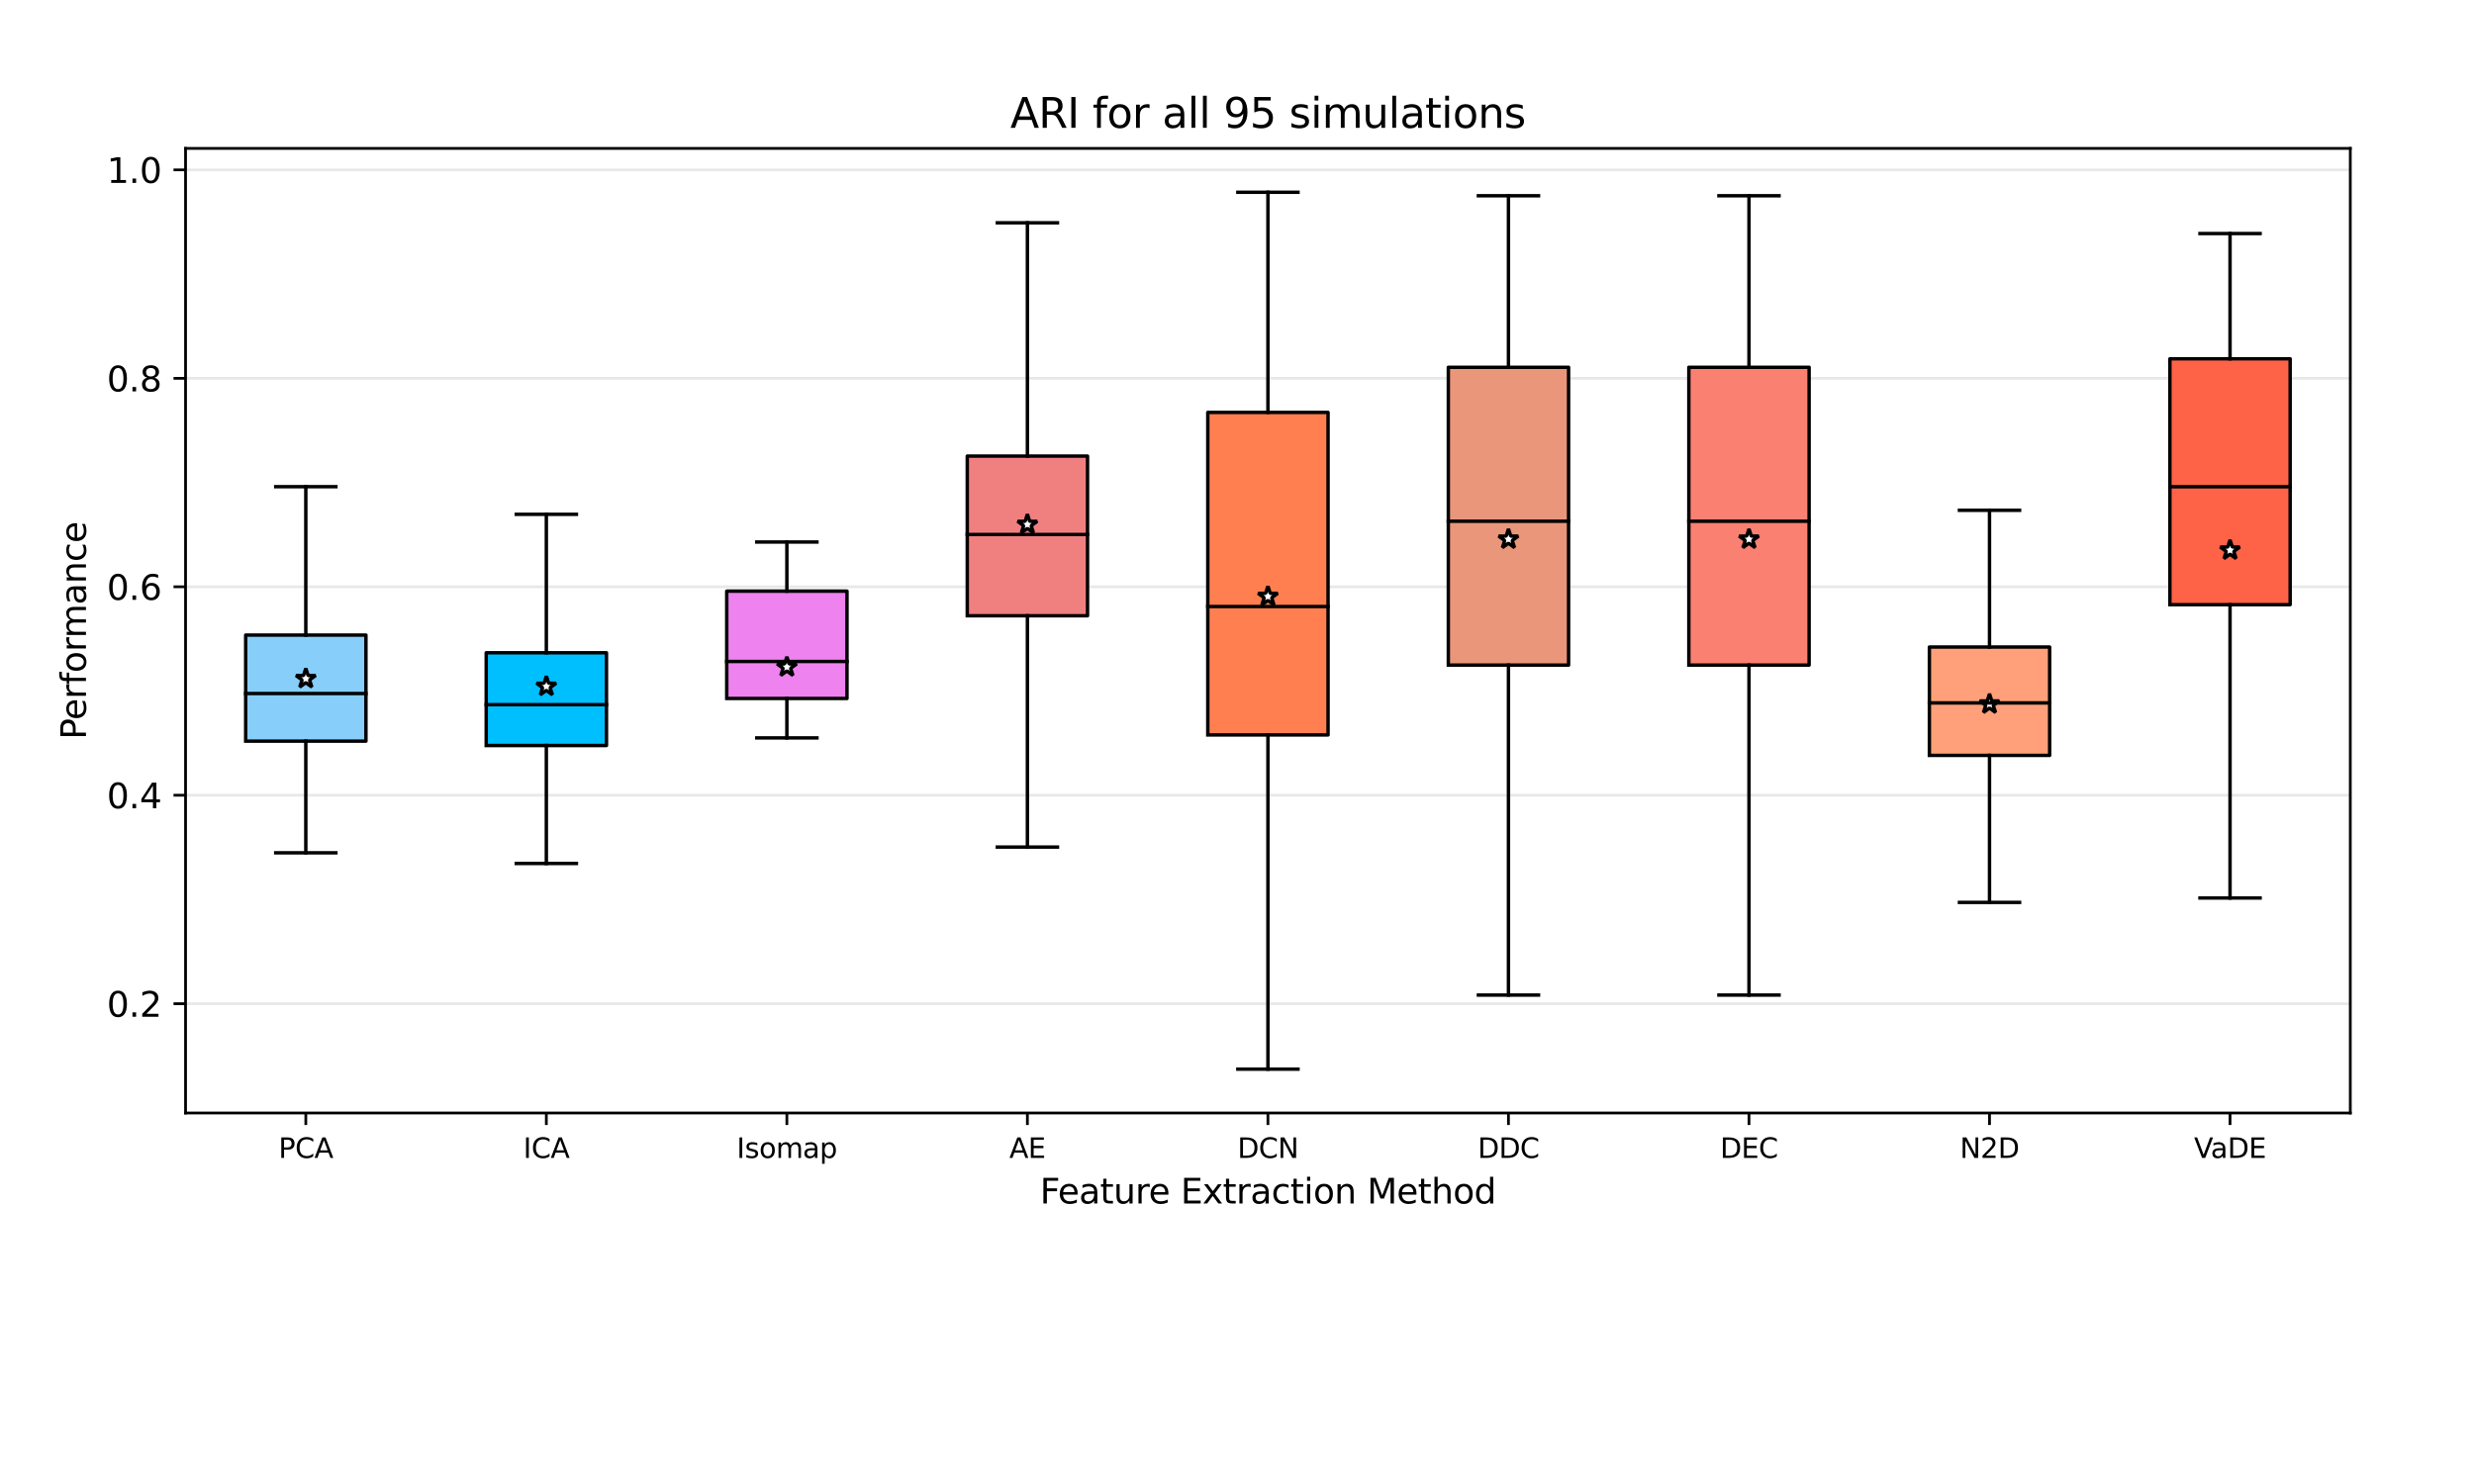 <?xml version="1.0" encoding="utf-8" standalone="no"?>
<!DOCTYPE svg PUBLIC "-//W3C//DTD SVG 1.1//EN"
  "http://www.w3.org/Graphics/SVG/1.1/DTD/svg11.dtd">
<svg xmlns:xlink="http://www.w3.org/1999/xlink" width="720pt" height="432pt" viewBox="0 0 720 432" xmlns="http://www.w3.org/2000/svg" version="1.1">
 <defs>
  <style type="text/css">*{stroke-linejoin: round; stroke-linecap: butt}</style>
 </defs>
 <g id="figure_1">
  <g id="patch_1">
   <path d="M 0 432 
L 720 432 
L 720 0 
L 0 0 
z
" style="fill: #ffffff"/>
  </g>
  <g id="axes_1">
   <g id="patch_2">
    <path d="M 54 324 
L 684 324 
L 684 43.2 
L 54 43.2 
z
" style="fill: #ffffff"/>
   </g>
   <g id="matplotlib.axis_1">
    <g id="xtick_1">
     <g id="line2d_1">
      <defs>
       <path id="m7197a61175" d="M 0 0 
L 0 3.5 
" style="stroke: #000000; stroke-width: 0.8"/>
      </defs>
      <g>
       <use xlink:href="#m7197a61175" x="89" y="324" style="stroke: #000000; stroke-width: 0.8"/>
      </g>
     </g>
     <g id="text_1">
      <!-- PCA -->
      <g transform="translate(81.059 337.079) scale(0.08 -0.08)">
       <defs>
        <path id="DejaVuSans-50" d="M 1259 4147 
L 1259 2394 
L 2053 2394 
Q 2494 2394 2734 2622 
Q 2975 2850 2975 3272 
Q 2975 3691 2734 3919 
Q 2494 4147 2053 4147 
L 1259 4147 
z
M 628 4666 
L 2053 4666 
Q 2838 4666 3239 4311 
Q 3641 3956 3641 3272 
Q 3641 2581 3239 2228 
Q 2838 1875 2053 1875 
L 1259 1875 
L 1259 0 
L 628 0 
L 628 4666 
z
" transform="scale(0.016)"/>
        <path id="DejaVuSans-43" d="M 4122 4306 
L 4122 3641 
Q 3803 3938 3442 4084 
Q 3081 4231 2675 4231 
Q 1875 4231 1450 3742 
Q 1025 3253 1025 2328 
Q 1025 1406 1450 917 
Q 1875 428 2675 428 
Q 3081 428 3442 575 
Q 3803 722 4122 1019 
L 4122 359 
Q 3791 134 3420 21 
Q 3050 -91 2638 -91 
Q 1578 -91 968 557 
Q 359 1206 359 2328 
Q 359 3453 968 4101 
Q 1578 4750 2638 4750 
Q 3056 4750 3426 4639 
Q 3797 4528 4122 4306 
z
" transform="scale(0.016)"/>
        <path id="DejaVuSans-41" d="M 2188 4044 
L 1331 1722 
L 3047 1722 
L 2188 4044 
z
M 1831 4666 
L 2547 4666 
L 4325 0 
L 3669 0 
L 3244 1197 
L 1141 1197 
L 716 0 
L 50 0 
L 1831 4666 
z
" transform="scale(0.016)"/>
       </defs>
       <use xlink:href="#DejaVuSans-50"/>
       <use xlink:href="#DejaVuSans-43" x="60.303"/>
       <use xlink:href="#DejaVuSans-41" x="130.127"/>
      </g>
     </g>
    </g>
    <g id="xtick_2">
     <g id="line2d_2">
      <g>
       <use xlink:href="#m7197a61175" x="159" y="324" style="stroke: #000000; stroke-width: 0.8"/>
      </g>
     </g>
     <g id="text_2">
      <!-- ICA -->
      <g transform="translate(152.291 337.079) scale(0.08 -0.08)">
       <defs>
        <path id="DejaVuSans-49" d="M 628 4666 
L 1259 4666 
L 1259 0 
L 628 0 
L 628 4666 
z
" transform="scale(0.016)"/>
       </defs>
       <use xlink:href="#DejaVuSans-49"/>
       <use xlink:href="#DejaVuSans-43" x="29.492"/>
       <use xlink:href="#DejaVuSans-41" x="99.316"/>
      </g>
     </g>
    </g>
    <g id="xtick_3">
     <g id="line2d_3">
      <g>
       <use xlink:href="#m7197a61175" x="229" y="324" style="stroke: #000000; stroke-width: 0.8"/>
      </g>
     </g>
     <g id="text_3">
      <!-- Isomap -->
      <g transform="translate(214.402 337.079) scale(0.08 -0.08)">
       <defs>
        <path id="DejaVuSans-73" d="M 2834 3397 
L 2834 2853 
Q 2591 2978 2328 3040 
Q 2066 3103 1784 3103 
Q 1356 3103 1142 2972 
Q 928 2841 928 2578 
Q 928 2378 1081 2264 
Q 1234 2150 1697 2047 
L 1894 2003 
Q 2506 1872 2764 1633 
Q 3022 1394 3022 966 
Q 3022 478 2636 193 
Q 2250 -91 1575 -91 
Q 1294 -91 989 -36 
Q 684 19 347 128 
L 347 722 
Q 666 556 975 473 
Q 1284 391 1588 391 
Q 1994 391 2212 530 
Q 2431 669 2431 922 
Q 2431 1156 2273 1281 
Q 2116 1406 1581 1522 
L 1381 1569 
Q 847 1681 609 1914 
Q 372 2147 372 2553 
Q 372 3047 722 3315 
Q 1072 3584 1716 3584 
Q 2034 3584 2315 3537 
Q 2597 3491 2834 3397 
z
" transform="scale(0.016)"/>
        <path id="DejaVuSans-6f" d="M 1959 3097 
Q 1497 3097 1228 2736 
Q 959 2375 959 1747 
Q 959 1119 1226 758 
Q 1494 397 1959 397 
Q 2419 397 2687 759 
Q 2956 1122 2956 1747 
Q 2956 2369 2687 2733 
Q 2419 3097 1959 3097 
z
M 1959 3584 
Q 2709 3584 3137 3096 
Q 3566 2609 3566 1747 
Q 3566 888 3137 398 
Q 2709 -91 1959 -91 
Q 1206 -91 779 398 
Q 353 888 353 1747 
Q 353 2609 779 3096 
Q 1206 3584 1959 3584 
z
" transform="scale(0.016)"/>
        <path id="DejaVuSans-6d" d="M 3328 2828 
Q 3544 3216 3844 3400 
Q 4144 3584 4550 3584 
Q 5097 3584 5394 3201 
Q 5691 2819 5691 2113 
L 5691 0 
L 5113 0 
L 5113 2094 
Q 5113 2597 4934 2840 
Q 4756 3084 4391 3084 
Q 3944 3084 3684 2787 
Q 3425 2491 3425 1978 
L 3425 0 
L 2847 0 
L 2847 2094 
Q 2847 2600 2669 2842 
Q 2491 3084 2119 3084 
Q 1678 3084 1418 2786 
Q 1159 2488 1159 1978 
L 1159 0 
L 581 0 
L 581 3500 
L 1159 3500 
L 1159 2956 
Q 1356 3278 1631 3431 
Q 1906 3584 2284 3584 
Q 2666 3584 2933 3390 
Q 3200 3197 3328 2828 
z
" transform="scale(0.016)"/>
        <path id="DejaVuSans-61" d="M 2194 1759 
Q 1497 1759 1228 1600 
Q 959 1441 959 1056 
Q 959 750 1161 570 
Q 1363 391 1709 391 
Q 2188 391 2477 730 
Q 2766 1069 2766 1631 
L 2766 1759 
L 2194 1759 
z
M 3341 1997 
L 3341 0 
L 2766 0 
L 2766 531 
Q 2569 213 2275 61 
Q 1981 -91 1556 -91 
Q 1019 -91 701 211 
Q 384 513 384 1019 
Q 384 1609 779 1909 
Q 1175 2209 1959 2209 
L 2766 2209 
L 2766 2266 
Q 2766 2663 2505 2880 
Q 2244 3097 1772 3097 
Q 1472 3097 1187 3025 
Q 903 2953 641 2809 
L 641 3341 
Q 956 3463 1253 3523 
Q 1550 3584 1831 3584 
Q 2591 3584 2966 3190 
Q 3341 2797 3341 1997 
z
" transform="scale(0.016)"/>
        <path id="DejaVuSans-70" d="M 1159 525 
L 1159 -1331 
L 581 -1331 
L 581 3500 
L 1159 3500 
L 1159 2969 
Q 1341 3281 1617 3432 
Q 1894 3584 2278 3584 
Q 2916 3584 3314 3078 
Q 3713 2572 3713 1747 
Q 3713 922 3314 415 
Q 2916 -91 2278 -91 
Q 1894 -91 1617 61 
Q 1341 213 1159 525 
z
M 3116 1747 
Q 3116 2381 2855 2742 
Q 2594 3103 2138 3103 
Q 1681 3103 1420 2742 
Q 1159 2381 1159 1747 
Q 1159 1113 1420 752 
Q 1681 391 2138 391 
Q 2594 391 2855 752 
Q 3116 1113 3116 1747 
z
" transform="scale(0.016)"/>
       </defs>
       <use xlink:href="#DejaVuSans-49"/>
       <use xlink:href="#DejaVuSans-73" x="29.492"/>
       <use xlink:href="#DejaVuSans-6f" x="81.592"/>
       <use xlink:href="#DejaVuSans-6d" x="142.773"/>
       <use xlink:href="#DejaVuSans-61" x="240.186"/>
       <use xlink:href="#DejaVuSans-70" x="301.465"/>
      </g>
     </g>
    </g>
    <g id="xtick_4">
     <g id="line2d_4">
      <g>
       <use xlink:href="#m7197a61175" x="299" y="324" style="stroke: #000000; stroke-width: 0.8"/>
      </g>
     </g>
     <g id="text_4">
      <!-- AE -->
      <g transform="translate(293.736 337.079) scale(0.08 -0.08)">
       <defs>
        <path id="DejaVuSans-45" d="M 628 4666 
L 3578 4666 
L 3578 4134 
L 1259 4134 
L 1259 2753 
L 3481 2753 
L 3481 2222 
L 1259 2222 
L 1259 531 
L 3634 531 
L 3634 0 
L 628 0 
L 628 4666 
z
" transform="scale(0.016)"/>
       </defs>
       <use xlink:href="#DejaVuSans-41"/>
       <use xlink:href="#DejaVuSans-45" x="68.408"/>
      </g>
     </g>
    </g>
    <g id="xtick_5">
     <g id="line2d_5">
      <g>
       <use xlink:href="#m7197a61175" x="369" y="324" style="stroke: #000000; stroke-width: 0.8"/>
      </g>
     </g>
     <g id="text_5">
      <!-- DCN -->
      <g transform="translate(360.134 337.079) scale(0.08 -0.08)">
       <defs>
        <path id="DejaVuSans-44" d="M 1259 4147 
L 1259 519 
L 2022 519 
Q 2988 519 3436 956 
Q 3884 1394 3884 2338 
Q 3884 3275 3436 3711 
Q 2988 4147 2022 4147 
L 1259 4147 
z
M 628 4666 
L 1925 4666 
Q 3281 4666 3915 4102 
Q 4550 3538 4550 2338 
Q 4550 1131 3912 565 
Q 3275 0 1925 0 
L 628 0 
L 628 4666 
z
" transform="scale(0.016)"/>
        <path id="DejaVuSans-4e" d="M 628 4666 
L 1478 4666 
L 3547 763 
L 3547 4666 
L 4159 4666 
L 4159 0 
L 3309 0 
L 1241 3903 
L 1241 0 
L 628 0 
L 628 4666 
z
" transform="scale(0.016)"/>
       </defs>
       <use xlink:href="#DejaVuSans-44"/>
       <use xlink:href="#DejaVuSans-43" x="77.002"/>
       <use xlink:href="#DejaVuSans-4e" x="146.826"/>
      </g>
     </g>
    </g>
    <g id="xtick_6">
     <g id="line2d_6">
      <g>
       <use xlink:href="#m7197a61175" x="439" y="324" style="stroke: #000000; stroke-width: 0.8"/>
      </g>
     </g>
     <g id="text_6">
      <!-- DDC -->
      <g transform="translate(430.047 337.079) scale(0.08 -0.08)">
       <use xlink:href="#DejaVuSans-44"/>
       <use xlink:href="#DejaVuSans-44" x="77.002"/>
       <use xlink:href="#DejaVuSans-43" x="154.004"/>
      </g>
     </g>
    </g>
    <g id="xtick_7">
     <g id="line2d_7">
      <g>
       <use xlink:href="#m7197a61175" x="509" y="324" style="stroke: #000000; stroke-width: 0.8"/>
      </g>
     </g>
     <g id="text_7">
      <!-- DEC -->
      <g transform="translate(500.599 337.079) scale(0.08 -0.08)">
       <use xlink:href="#DejaVuSans-44"/>
       <use xlink:href="#DejaVuSans-45" x="77.002"/>
       <use xlink:href="#DejaVuSans-43" x="140.186"/>
      </g>
     </g>
    </g>
    <g id="xtick_8">
     <g id="line2d_8">
      <g>
       <use xlink:href="#m7197a61175" x="579" y="324" style="stroke: #000000; stroke-width: 0.8"/>
      </g>
     </g>
     <g id="text_8">
      <!-- N2D -->
      <g transform="translate(570.383 337.079) scale(0.08 -0.08)">
       <defs>
        <path id="DejaVuSans-32" d="M 1228 531 
L 3431 531 
L 3431 0 
L 469 0 
L 469 531 
Q 828 903 1448 1529 
Q 2069 2156 2228 2338 
Q 2531 2678 2651 2914 
Q 2772 3150 2772 3378 
Q 2772 3750 2511 3984 
Q 2250 4219 1831 4219 
Q 1534 4219 1204 4116 
Q 875 4013 500 3803 
L 500 4441 
Q 881 4594 1212 4672 
Q 1544 4750 1819 4750 
Q 2544 4750 2975 4387 
Q 3406 4025 3406 3419 
Q 3406 3131 3298 2873 
Q 3191 2616 2906 2266 
Q 2828 2175 2409 1742 
Q 1991 1309 1228 531 
z
" transform="scale(0.016)"/>
       </defs>
       <use xlink:href="#DejaVuSans-4e"/>
       <use xlink:href="#DejaVuSans-32" x="74.805"/>
       <use xlink:href="#DejaVuSans-44" x="138.428"/>
      </g>
     </g>
    </g>
    <g id="xtick_9">
     <g id="line2d_9">
      <g>
       <use xlink:href="#m7197a61175" x="649" y="324" style="stroke: #000000; stroke-width: 0.8"/>
      </g>
     </g>
     <g id="text_9">
      <!-- VaDE -->
      <g transform="translate(638.515 337.079) scale(0.08 -0.08)">
       <defs>
        <path id="DejaVuSans-56" d="M 1831 0 
L 50 4666 
L 709 4666 
L 2188 738 
L 3669 4666 
L 4325 4666 
L 2547 0 
L 1831 0 
z
" transform="scale(0.016)"/>
       </defs>
       <use xlink:href="#DejaVuSans-56"/>
       <use xlink:href="#DejaVuSans-61" x="60.658"/>
       <use xlink:href="#DejaVuSans-44" x="121.938"/>
       <use xlink:href="#DejaVuSans-45" x="198.939"/>
      </g>
     </g>
    </g>
    <g id="text_10">
     <!-- Feature Extraction Method -->
     <g transform="translate(302.654 350.341) scale(0.1 -0.1)">
      <defs>
       <path id="DejaVuSans-46" d="M 628 4666 
L 3309 4666 
L 3309 4134 
L 1259 4134 
L 1259 2759 
L 3109 2759 
L 3109 2228 
L 1259 2228 
L 1259 0 
L 628 0 
L 628 4666 
z
" transform="scale(0.016)"/>
       <path id="DejaVuSans-65" d="M 3597 1894 
L 3597 1613 
L 953 1613 
Q 991 1019 1311 708 
Q 1631 397 2203 397 
Q 2534 397 2845 478 
Q 3156 559 3463 722 
L 3463 178 
Q 3153 47 2828 -22 
Q 2503 -91 2169 -91 
Q 1331 -91 842 396 
Q 353 884 353 1716 
Q 353 2575 817 3079 
Q 1281 3584 2069 3584 
Q 2775 3584 3186 3129 
Q 3597 2675 3597 1894 
z
M 3022 2063 
Q 3016 2534 2758 2815 
Q 2500 3097 2075 3097 
Q 1594 3097 1305 2825 
Q 1016 2553 972 2059 
L 3022 2063 
z
" transform="scale(0.016)"/>
       <path id="DejaVuSans-74" d="M 1172 4494 
L 1172 3500 
L 2356 3500 
L 2356 3053 
L 1172 3053 
L 1172 1153 
Q 1172 725 1289 603 
Q 1406 481 1766 481 
L 2356 481 
L 2356 0 
L 1766 0 
Q 1100 0 847 248 
Q 594 497 594 1153 
L 594 3053 
L 172 3053 
L 172 3500 
L 594 3500 
L 594 4494 
L 1172 4494 
z
" transform="scale(0.016)"/>
       <path id="DejaVuSans-75" d="M 544 1381 
L 544 3500 
L 1119 3500 
L 1119 1403 
Q 1119 906 1312 657 
Q 1506 409 1894 409 
Q 2359 409 2629 706 
Q 2900 1003 2900 1516 
L 2900 3500 
L 3475 3500 
L 3475 0 
L 2900 0 
L 2900 538 
Q 2691 219 2414 64 
Q 2138 -91 1772 -91 
Q 1169 -91 856 284 
Q 544 659 544 1381 
z
M 1991 3584 
L 1991 3584 
z
" transform="scale(0.016)"/>
       <path id="DejaVuSans-72" d="M 2631 2963 
Q 2534 3019 2420 3045 
Q 2306 3072 2169 3072 
Q 1681 3072 1420 2755 
Q 1159 2438 1159 1844 
L 1159 0 
L 581 0 
L 581 3500 
L 1159 3500 
L 1159 2956 
Q 1341 3275 1631 3429 
Q 1922 3584 2338 3584 
Q 2397 3584 2469 3576 
Q 2541 3569 2628 3553 
L 2631 2963 
z
" transform="scale(0.016)"/>
       <path id="DejaVuSans-20" transform="scale(0.016)"/>
       <path id="DejaVuSans-78" d="M 3513 3500 
L 2247 1797 
L 3578 0 
L 2900 0 
L 1881 1375 
L 863 0 
L 184 0 
L 1544 1831 
L 300 3500 
L 978 3500 
L 1906 2253 
L 2834 3500 
L 3513 3500 
z
" transform="scale(0.016)"/>
       <path id="DejaVuSans-63" d="M 3122 3366 
L 3122 2828 
Q 2878 2963 2633 3030 
Q 2388 3097 2138 3097 
Q 1578 3097 1268 2742 
Q 959 2388 959 1747 
Q 959 1106 1268 751 
Q 1578 397 2138 397 
Q 2388 397 2633 464 
Q 2878 531 3122 666 
L 3122 134 
Q 2881 22 2623 -34 
Q 2366 -91 2075 -91 
Q 1284 -91 818 406 
Q 353 903 353 1747 
Q 353 2603 823 3093 
Q 1294 3584 2113 3584 
Q 2378 3584 2631 3529 
Q 2884 3475 3122 3366 
z
" transform="scale(0.016)"/>
       <path id="DejaVuSans-69" d="M 603 3500 
L 1178 3500 
L 1178 0 
L 603 0 
L 603 3500 
z
M 603 4863 
L 1178 4863 
L 1178 4134 
L 603 4134 
L 603 4863 
z
" transform="scale(0.016)"/>
       <path id="DejaVuSans-6e" d="M 3513 2113 
L 3513 0 
L 2938 0 
L 2938 2094 
Q 2938 2591 2744 2837 
Q 2550 3084 2163 3084 
Q 1697 3084 1428 2787 
Q 1159 2491 1159 1978 
L 1159 0 
L 581 0 
L 581 3500 
L 1159 3500 
L 1159 2956 
Q 1366 3272 1645 3428 
Q 1925 3584 2291 3584 
Q 2894 3584 3203 3211 
Q 3513 2838 3513 2113 
z
" transform="scale(0.016)"/>
       <path id="DejaVuSans-4d" d="M 628 4666 
L 1569 4666 
L 2759 1491 
L 3956 4666 
L 4897 4666 
L 4897 0 
L 4281 0 
L 4281 4097 
L 3078 897 
L 2444 897 
L 1241 4097 
L 1241 0 
L 628 0 
L 628 4666 
z
" transform="scale(0.016)"/>
       <path id="DejaVuSans-68" d="M 3513 2113 
L 3513 0 
L 2938 0 
L 2938 2094 
Q 2938 2591 2744 2837 
Q 2550 3084 2163 3084 
Q 1697 3084 1428 2787 
Q 1159 2491 1159 1978 
L 1159 0 
L 581 0 
L 581 4863 
L 1159 4863 
L 1159 2956 
Q 1366 3272 1645 3428 
Q 1925 3584 2291 3584 
Q 2894 3584 3203 3211 
Q 3513 2838 3513 2113 
z
" transform="scale(0.016)"/>
       <path id="DejaVuSans-64" d="M 2906 2969 
L 2906 4863 
L 3481 4863 
L 3481 0 
L 2906 0 
L 2906 525 
Q 2725 213 2448 61 
Q 2172 -91 1784 -91 
Q 1150 -91 751 415 
Q 353 922 353 1747 
Q 353 2572 751 3078 
Q 1150 3584 1784 3584 
Q 2172 3584 2448 3432 
Q 2725 3281 2906 2969 
z
M 947 1747 
Q 947 1113 1208 752 
Q 1469 391 1925 391 
Q 2381 391 2643 752 
Q 2906 1113 2906 1747 
Q 2906 2381 2643 2742 
Q 2381 3103 1925 3103 
Q 1469 3103 1208 2742 
Q 947 2381 947 1747 
z
" transform="scale(0.016)"/>
      </defs>
      <use xlink:href="#DejaVuSans-46"/>
      <use xlink:href="#DejaVuSans-65" x="52.02"/>
      <use xlink:href="#DejaVuSans-61" x="113.543"/>
      <use xlink:href="#DejaVuSans-74" x="174.822"/>
      <use xlink:href="#DejaVuSans-75" x="214.031"/>
      <use xlink:href="#DejaVuSans-72" x="277.41"/>
      <use xlink:href="#DejaVuSans-65" x="316.273"/>
      <use xlink:href="#DejaVuSans-20" x="377.797"/>
      <use xlink:href="#DejaVuSans-45" x="409.584"/>
      <use xlink:href="#DejaVuSans-78" x="472.768"/>
      <use xlink:href="#DejaVuSans-74" x="531.947"/>
      <use xlink:href="#DejaVuSans-72" x="571.156"/>
      <use xlink:href="#DejaVuSans-61" x="612.27"/>
      <use xlink:href="#DejaVuSans-63" x="673.549"/>
      <use xlink:href="#DejaVuSans-74" x="728.529"/>
      <use xlink:href="#DejaVuSans-69" x="767.738"/>
      <use xlink:href="#DejaVuSans-6f" x="795.521"/>
      <use xlink:href="#DejaVuSans-6e" x="856.703"/>
      <use xlink:href="#DejaVuSans-20" x="920.082"/>
      <use xlink:href="#DejaVuSans-4d" x="951.869"/>
      <use xlink:href="#DejaVuSans-65" x="1038.148"/>
      <use xlink:href="#DejaVuSans-74" x="1099.672"/>
      <use xlink:href="#DejaVuSans-68" x="1138.881"/>
      <use xlink:href="#DejaVuSans-6f" x="1202.26"/>
      <use xlink:href="#DejaVuSans-64" x="1263.441"/>
     </g>
    </g>
   </g>
   <g id="matplotlib.axis_2">
    <g id="ytick_1">
     <g id="line2d_10">
      <path d="M 54 292.179 
L 684 292.179 
" clip-path="url(#p42eeaaa546)" style="fill: none; stroke: #d3d3d3; stroke-opacity: 0.5; stroke-width: 0.8; stroke-linecap: square"/>
     </g>
     <g id="line2d_11">
      <defs>
       <path id="ma05ba4129c" d="M 0 0 
L -3.5 0 
" style="stroke: #000000; stroke-width: 0.8"/>
      </defs>
      <g>
       <use xlink:href="#ma05ba4129c" x="54" y="292.179" style="stroke: #000000; stroke-width: 0.8"/>
      </g>
     </g>
     <g id="text_11">
      <!-- 0.2 -->
      <g transform="translate(31.097 295.979) scale(0.1 -0.1)">
       <defs>
        <path id="DejaVuSans-30" d="M 2034 4250 
Q 1547 4250 1301 3770 
Q 1056 3291 1056 2328 
Q 1056 1369 1301 889 
Q 1547 409 2034 409 
Q 2525 409 2770 889 
Q 3016 1369 3016 2328 
Q 3016 3291 2770 3770 
Q 2525 4250 2034 4250 
z
M 2034 4750 
Q 2819 4750 3233 4129 
Q 3647 3509 3647 2328 
Q 3647 1150 3233 529 
Q 2819 -91 2034 -91 
Q 1250 -91 836 529 
Q 422 1150 422 2328 
Q 422 3509 836 4129 
Q 1250 4750 2034 4750 
z
" transform="scale(0.016)"/>
        <path id="DejaVuSans-2e" d="M 684 794 
L 1344 794 
L 1344 0 
L 684 0 
L 684 794 
z
" transform="scale(0.016)"/>
       </defs>
       <use xlink:href="#DejaVuSans-30"/>
       <use xlink:href="#DejaVuSans-2e" x="63.623"/>
       <use xlink:href="#DejaVuSans-32" x="95.41"/>
      </g>
     </g>
    </g>
    <g id="ytick_2">
     <g id="line2d_12">
      <path d="M 54 231.496 
L 684 231.496 
" clip-path="url(#p42eeaaa546)" style="fill: none; stroke: #d3d3d3; stroke-opacity: 0.5; stroke-width: 0.8; stroke-linecap: square"/>
     </g>
     <g id="line2d_13">
      <g>
       <use xlink:href="#ma05ba4129c" x="54" y="231.496" style="stroke: #000000; stroke-width: 0.8"/>
      </g>
     </g>
     <g id="text_12">
      <!-- 0.4 -->
      <g transform="translate(31.097 235.295) scale(0.1 -0.1)">
       <defs>
        <path id="DejaVuSans-34" d="M 2419 4116 
L 825 1625 
L 2419 1625 
L 2419 4116 
z
M 2253 4666 
L 3047 4666 
L 3047 1625 
L 3713 1625 
L 3713 1100 
L 3047 1100 
L 3047 0 
L 2419 0 
L 2419 1100 
L 313 1100 
L 313 1709 
L 2253 4666 
z
" transform="scale(0.016)"/>
       </defs>
       <use xlink:href="#DejaVuSans-30"/>
       <use xlink:href="#DejaVuSans-2e" x="63.623"/>
       <use xlink:href="#DejaVuSans-34" x="95.41"/>
      </g>
     </g>
    </g>
    <g id="ytick_3">
     <g id="line2d_14">
      <path d="M 54 170.813 
L 684 170.813 
" clip-path="url(#p42eeaaa546)" style="fill: none; stroke: #d3d3d3; stroke-opacity: 0.5; stroke-width: 0.8; stroke-linecap: square"/>
     </g>
     <g id="line2d_15">
      <g>
       <use xlink:href="#ma05ba4129c" x="54" y="170.813" style="stroke: #000000; stroke-width: 0.8"/>
      </g>
     </g>
     <g id="text_13">
      <!-- 0.6 -->
      <g transform="translate(31.097 174.612) scale(0.1 -0.1)">
       <defs>
        <path id="DejaVuSans-36" d="M 2113 2584 
Q 1688 2584 1439 2293 
Q 1191 2003 1191 1497 
Q 1191 994 1439 701 
Q 1688 409 2113 409 
Q 2538 409 2786 701 
Q 3034 994 3034 1497 
Q 3034 2003 2786 2293 
Q 2538 2584 2113 2584 
z
M 3366 4563 
L 3366 3988 
Q 3128 4100 2886 4159 
Q 2644 4219 2406 4219 
Q 1781 4219 1451 3797 
Q 1122 3375 1075 2522 
Q 1259 2794 1537 2939 
Q 1816 3084 2150 3084 
Q 2853 3084 3261 2657 
Q 3669 2231 3669 1497 
Q 3669 778 3244 343 
Q 2819 -91 2113 -91 
Q 1303 -91 875 529 
Q 447 1150 447 2328 
Q 447 3434 972 4092 
Q 1497 4750 2381 4750 
Q 2619 4750 2861 4703 
Q 3103 4656 3366 4563 
z
" transform="scale(0.016)"/>
       </defs>
       <use xlink:href="#DejaVuSans-30"/>
       <use xlink:href="#DejaVuSans-2e" x="63.623"/>
       <use xlink:href="#DejaVuSans-36" x="95.41"/>
      </g>
     </g>
    </g>
    <g id="ytick_4">
     <g id="line2d_16">
      <path d="M 54 110.13 
L 684 110.13 
" clip-path="url(#p42eeaaa546)" style="fill: none; stroke: #d3d3d3; stroke-opacity: 0.5; stroke-width: 0.8; stroke-linecap: square"/>
     </g>
     <g id="line2d_17">
      <g>
       <use xlink:href="#ma05ba4129c" x="54" y="110.13" style="stroke: #000000; stroke-width: 0.8"/>
      </g>
     </g>
     <g id="text_14">
      <!-- 0.8 -->
      <g transform="translate(31.097 113.929) scale(0.1 -0.1)">
       <defs>
        <path id="DejaVuSans-38" d="M 2034 2216 
Q 1584 2216 1326 1975 
Q 1069 1734 1069 1313 
Q 1069 891 1326 650 
Q 1584 409 2034 409 
Q 2484 409 2743 651 
Q 3003 894 3003 1313 
Q 3003 1734 2745 1975 
Q 2488 2216 2034 2216 
z
M 1403 2484 
Q 997 2584 770 2862 
Q 544 3141 544 3541 
Q 544 4100 942 4425 
Q 1341 4750 2034 4750 
Q 2731 4750 3128 4425 
Q 3525 4100 3525 3541 
Q 3525 3141 3298 2862 
Q 3072 2584 2669 2484 
Q 3125 2378 3379 2068 
Q 3634 1759 3634 1313 
Q 3634 634 3220 271 
Q 2806 -91 2034 -91 
Q 1263 -91 848 271 
Q 434 634 434 1313 
Q 434 1759 690 2068 
Q 947 2378 1403 2484 
z
M 1172 3481 
Q 1172 3119 1398 2916 
Q 1625 2713 2034 2713 
Q 2441 2713 2670 2916 
Q 2900 3119 2900 3481 
Q 2900 3844 2670 4047 
Q 2441 4250 2034 4250 
Q 1625 4250 1398 4047 
Q 1172 3844 1172 3481 
z
" transform="scale(0.016)"/>
       </defs>
       <use xlink:href="#DejaVuSans-30"/>
       <use xlink:href="#DejaVuSans-2e" x="63.623"/>
       <use xlink:href="#DejaVuSans-38" x="95.41"/>
      </g>
     </g>
    </g>
    <g id="ytick_5">
     <g id="line2d_18">
      <path d="M 54 49.447 
L 684 49.447 
" clip-path="url(#p42eeaaa546)" style="fill: none; stroke: #d3d3d3; stroke-opacity: 0.5; stroke-width: 0.8; stroke-linecap: square"/>
     </g>
     <g id="line2d_19">
      <g>
       <use xlink:href="#ma05ba4129c" x="54" y="49.447" style="stroke: #000000; stroke-width: 0.8"/>
      </g>
     </g>
     <g id="text_15">
      <!-- 1.0 -->
      <g transform="translate(31.097 53.246) scale(0.1 -0.1)">
       <defs>
        <path id="DejaVuSans-31" d="M 794 531 
L 1825 531 
L 1825 4091 
L 703 3866 
L 703 4441 
L 1819 4666 
L 2450 4666 
L 2450 531 
L 3481 531 
L 3481 0 
L 794 0 
L 794 531 
z
" transform="scale(0.016)"/>
       </defs>
       <use xlink:href="#DejaVuSans-31"/>
       <use xlink:href="#DejaVuSans-2e" x="63.623"/>
       <use xlink:href="#DejaVuSans-30" x="95.41"/>
      </g>
     </g>
    </g>
    <g id="text_16">
     <!-- Performance -->
     <g transform="translate(25.017 215.282) rotate(-90) scale(0.1 -0.1)">
      <defs>
       <path id="DejaVuSans-66" d="M 2375 4863 
L 2375 4384 
L 1825 4384 
Q 1516 4384 1395 4259 
Q 1275 4134 1275 3809 
L 1275 3500 
L 2222 3500 
L 2222 3053 
L 1275 3053 
L 1275 0 
L 697 0 
L 697 3053 
L 147 3053 
L 147 3500 
L 697 3500 
L 697 3744 
Q 697 4328 969 4595 
Q 1241 4863 1831 4863 
L 2375 4863 
z
" transform="scale(0.016)"/>
      </defs>
      <use xlink:href="#DejaVuSans-50"/>
      <use xlink:href="#DejaVuSans-65" x="56.678"/>
      <use xlink:href="#DejaVuSans-72" x="118.201"/>
      <use xlink:href="#DejaVuSans-66" x="159.314"/>
      <use xlink:href="#DejaVuSans-6f" x="194.52"/>
      <use xlink:href="#DejaVuSans-72" x="255.701"/>
      <use xlink:href="#DejaVuSans-6d" x="295.064"/>
      <use xlink:href="#DejaVuSans-61" x="392.477"/>
      <use xlink:href="#DejaVuSans-6e" x="453.756"/>
      <use xlink:href="#DejaVuSans-63" x="517.135"/>
      <use xlink:href="#DejaVuSans-65" x="572.115"/>
     </g>
    </g>
   </g>
   <g id="patch_3">
    <path d="M 71.5 215.753 
L 106.5 215.753 
L 106.5 184.869 
L 71.5 184.869 
z
" clip-path="url(#p42eeaaa546)" style="fill: #87cefa"/>
   </g>
   <g id="patch_4">
    <path d="M 141.5 217.027 
L 176.5 217.027 
L 176.5 190.023 
L 141.5 190.023 
z
" clip-path="url(#p42eeaaa546)" style="fill: #00bfff"/>
   </g>
   <g id="patch_5">
    <path d="M 211.5 203.331 
L 246.5 203.331 
L 246.5 172.08 
L 211.5 172.08 
z
" clip-path="url(#p42eeaaa546)" style="fill: #ee82ee"/>
   </g>
   <g id="patch_6">
    <path d="M 281.5 179.245 
L 316.5 179.245 
L 316.5 132.768 
L 281.5 132.768 
z
" clip-path="url(#p42eeaaa546)" style="fill: #f08080"/>
   </g>
   <g id="patch_7">
    <path d="M 351.5 213.937 
L 386.5 213.937 
L 386.5 120.056 
L 351.5 120.056 
z
" clip-path="url(#p42eeaaa546)" style="fill: #ff7f50"/>
   </g>
   <g id="patch_8">
    <path d="M 421.5 193.606 
L 456.5 193.606 
L 456.5 106.917 
L 421.5 106.917 
z
" clip-path="url(#p42eeaaa546)" style="fill: #e9967a"/>
   </g>
   <g id="patch_9">
    <path d="M 491.5 193.606 
L 526.5 193.606 
L 526.5 106.917 
L 491.5 106.917 
z
" clip-path="url(#p42eeaaa546)" style="fill: #fa8072"/>
   </g>
   <g id="patch_10">
    <path d="M 561.5 219.899 
L 596.5 219.899 
L 596.5 188.353 
L 561.5 188.353 
z
" clip-path="url(#p42eeaaa546)" style="fill: #ffa07a"/>
   </g>
   <g id="patch_11">
    <path d="M 631.5 176.019 
L 666.5 176.019 
L 666.5 104.448 
L 631.5 104.448 
z
" clip-path="url(#p42eeaaa546)" style="fill: #ff6347"/>
   </g>
   <g id="line2d_20">
    <path d="M 71.5 215.753 
L 106.5 215.753 
L 106.5 184.869 
L 71.5 184.869 
L 71.5 215.753 
" clip-path="url(#p42eeaaa546)" style="fill: none; stroke: #000000; stroke-linecap: square"/>
   </g>
   <g id="line2d_21">
    <path d="M 89 215.753 
L 89 248.251 
" clip-path="url(#p42eeaaa546)" style="fill: none; stroke: #000000; stroke-linecap: square"/>
   </g>
   <g id="line2d_22">
    <path d="M 89 184.869 
L 89 141.681 
" clip-path="url(#p42eeaaa546)" style="fill: none; stroke: #000000; stroke-linecap: square"/>
   </g>
   <g id="line2d_23">
    <path d="M 80.25 248.251 
L 97.75 248.251 
" clip-path="url(#p42eeaaa546)" style="fill: none; stroke: #000000; stroke-linecap: square"/>
   </g>
   <g id="line2d_24">
    <path d="M 80.25 141.681 
L 97.75 141.681 
" clip-path="url(#p42eeaaa546)" style="fill: none; stroke: #000000; stroke-linecap: square"/>
   </g>
   <g id="line2d_25">
    <path d="M 141.5 217.027 
L 176.5 217.027 
L 176.5 190.023 
L 141.5 190.023 
L 141.5 217.027 
" clip-path="url(#p42eeaaa546)" style="fill: none; stroke: #000000; stroke-linecap: square"/>
   </g>
   <g id="line2d_26">
    <path d="M 159 217.027 
L 159 251.356 
" clip-path="url(#p42eeaaa546)" style="fill: none; stroke: #000000; stroke-linecap: square"/>
   </g>
   <g id="line2d_27">
    <path d="M 159 190.023 
L 159 149.721 
" clip-path="url(#p42eeaaa546)" style="fill: none; stroke: #000000; stroke-linecap: square"/>
   </g>
   <g id="line2d_28">
    <path d="M 150.25 251.356 
L 167.75 251.356 
" clip-path="url(#p42eeaaa546)" style="fill: none; stroke: #000000; stroke-linecap: square"/>
   </g>
   <g id="line2d_29">
    <path d="M 150.25 149.721 
L 167.75 149.721 
" clip-path="url(#p42eeaaa546)" style="fill: none; stroke: #000000; stroke-linecap: square"/>
   </g>
   <g id="line2d_30">
    <path d="M 211.5 203.331 
L 246.5 203.331 
L 246.5 172.08 
L 211.5 172.08 
L 211.5 203.331 
" clip-path="url(#p42eeaaa546)" style="fill: none; stroke: #000000; stroke-linecap: square"/>
   </g>
   <g id="line2d_31">
    <path d="M 229 203.331 
L 229 214.806 
" clip-path="url(#p42eeaaa546)" style="fill: none; stroke: #000000; stroke-linecap: square"/>
   </g>
   <g id="line2d_32">
    <path d="M 229 172.08 
L 229 157.785 
" clip-path="url(#p42eeaaa546)" style="fill: none; stroke: #000000; stroke-linecap: square"/>
   </g>
   <g id="line2d_33">
    <path d="M 220.25 214.806 
L 237.75 214.806 
" clip-path="url(#p42eeaaa546)" style="fill: none; stroke: #000000; stroke-linecap: square"/>
   </g>
   <g id="line2d_34">
    <path d="M 220.25 157.785 
L 237.75 157.785 
" clip-path="url(#p42eeaaa546)" style="fill: none; stroke: #000000; stroke-linecap: square"/>
   </g>
   <g id="line2d_35">
    <path d="M 281.5 179.245 
L 316.5 179.245 
L 316.5 132.768 
L 281.5 132.768 
L 281.5 179.245 
" clip-path="url(#p42eeaaa546)" style="fill: none; stroke: #000000; stroke-linecap: square"/>
   </g>
   <g id="line2d_36">
    <path d="M 299 179.245 
L 299 246.579 
" clip-path="url(#p42eeaaa546)" style="fill: none; stroke: #000000; stroke-linecap: square"/>
   </g>
   <g id="line2d_37">
    <path d="M 299 132.768 
L 299 64.848 
" clip-path="url(#p42eeaaa546)" style="fill: none; stroke: #000000; stroke-linecap: square"/>
   </g>
   <g id="line2d_38">
    <path d="M 290.25 246.579 
L 307.75 246.579 
" clip-path="url(#p42eeaaa546)" style="fill: none; stroke: #000000; stroke-linecap: square"/>
   </g>
   <g id="line2d_39">
    <path d="M 290.25 64.848 
L 307.75 64.848 
" clip-path="url(#p42eeaaa546)" style="fill: none; stroke: #000000; stroke-linecap: square"/>
   </g>
   <g id="line2d_40">
    <path d="M 351.5 213.937 
L 386.5 213.937 
L 386.5 120.056 
L 351.5 120.056 
L 351.5 213.937 
" clip-path="url(#p42eeaaa546)" style="fill: none; stroke: #000000; stroke-linecap: square"/>
   </g>
   <g id="line2d_41">
    <path d="M 369 213.937 
L 369 311.236 
" clip-path="url(#p42eeaaa546)" style="fill: none; stroke: #000000; stroke-linecap: square"/>
   </g>
   <g id="line2d_42">
    <path d="M 369 120.056 
L 369 55.964 
" clip-path="url(#p42eeaaa546)" style="fill: none; stroke: #000000; stroke-linecap: square"/>
   </g>
   <g id="line2d_43">
    <path d="M 360.25 311.236 
L 377.75 311.236 
" clip-path="url(#p42eeaaa546)" style="fill: none; stroke: #000000; stroke-linecap: square"/>
   </g>
   <g id="line2d_44">
    <path d="M 360.25 55.964 
L 377.75 55.964 
" clip-path="url(#p42eeaaa546)" style="fill: none; stroke: #000000; stroke-linecap: square"/>
   </g>
   <g id="line2d_45">
    <path d="M 421.5 193.606 
L 456.5 193.606 
L 456.5 106.917 
L 421.5 106.917 
L 421.5 193.606 
" clip-path="url(#p42eeaaa546)" style="fill: none; stroke: #000000; stroke-linecap: square"/>
   </g>
   <g id="line2d_46">
    <path d="M 439 193.606 
L 439 289.68 
" clip-path="url(#p42eeaaa546)" style="fill: none; stroke: #000000; stroke-linecap: square"/>
   </g>
   <g id="line2d_47">
    <path d="M 439 106.917 
L 439 56.99 
" clip-path="url(#p42eeaaa546)" style="fill: none; stroke: #000000; stroke-linecap: square"/>
   </g>
   <g id="line2d_48">
    <path d="M 430.25 289.68 
L 447.75 289.68 
" clip-path="url(#p42eeaaa546)" style="fill: none; stroke: #000000; stroke-linecap: square"/>
   </g>
   <g id="line2d_49">
    <path d="M 430.25 56.99 
L 447.75 56.99 
" clip-path="url(#p42eeaaa546)" style="fill: none; stroke: #000000; stroke-linecap: square"/>
   </g>
   <g id="line2d_50">
    <path d="M 491.5 193.606 
L 526.5 193.606 
L 526.5 106.917 
L 491.5 106.917 
L 491.5 193.606 
" clip-path="url(#p42eeaaa546)" style="fill: none; stroke: #000000; stroke-linecap: square"/>
   </g>
   <g id="line2d_51">
    <path d="M 509 193.606 
L 509 289.68 
" clip-path="url(#p42eeaaa546)" style="fill: none; stroke: #000000; stroke-linecap: square"/>
   </g>
   <g id="line2d_52">
    <path d="M 509 106.917 
L 509 56.99 
" clip-path="url(#p42eeaaa546)" style="fill: none; stroke: #000000; stroke-linecap: square"/>
   </g>
   <g id="line2d_53">
    <path d="M 500.25 289.68 
L 517.75 289.68 
" clip-path="url(#p42eeaaa546)" style="fill: none; stroke: #000000; stroke-linecap: square"/>
   </g>
   <g id="line2d_54">
    <path d="M 500.25 56.99 
L 517.75 56.99 
" clip-path="url(#p42eeaaa546)" style="fill: none; stroke: #000000; stroke-linecap: square"/>
   </g>
   <g id="line2d_55">
    <path d="M 561.5 219.899 
L 596.5 219.899 
L 596.5 188.353 
L 561.5 188.353 
L 561.5 219.899 
" clip-path="url(#p42eeaaa546)" style="fill: none; stroke: #000000; stroke-linecap: square"/>
   </g>
   <g id="line2d_56">
    <path d="M 579 219.899 
L 579 262.697 
" clip-path="url(#p42eeaaa546)" style="fill: none; stroke: #000000; stroke-linecap: square"/>
   </g>
   <g id="line2d_57">
    <path d="M 579 188.353 
L 579 148.547 
" clip-path="url(#p42eeaaa546)" style="fill: none; stroke: #000000; stroke-linecap: square"/>
   </g>
   <g id="line2d_58">
    <path d="M 570.25 262.697 
L 587.75 262.697 
" clip-path="url(#p42eeaaa546)" style="fill: none; stroke: #000000; stroke-linecap: square"/>
   </g>
   <g id="line2d_59">
    <path d="M 570.25 148.547 
L 587.75 148.547 
" clip-path="url(#p42eeaaa546)" style="fill: none; stroke: #000000; stroke-linecap: square"/>
   </g>
   <g id="line2d_60">
    <path d="M 631.5 176.019 
L 666.5 176.019 
L 666.5 104.448 
L 631.5 104.448 
L 631.5 176.019 
" clip-path="url(#p42eeaaa546)" style="fill: none; stroke: #000000; stroke-linecap: square"/>
   </g>
   <g id="line2d_61">
    <path d="M 649 176.019 
L 649 261.403 
" clip-path="url(#p42eeaaa546)" style="fill: none; stroke: #000000; stroke-linecap: square"/>
   </g>
   <g id="line2d_62">
    <path d="M 649 104.448 
L 649 67.991 
" clip-path="url(#p42eeaaa546)" style="fill: none; stroke: #000000; stroke-linecap: square"/>
   </g>
   <g id="line2d_63">
    <path d="M 640.25 261.403 
L 657.75 261.403 
" clip-path="url(#p42eeaaa546)" style="fill: none; stroke: #000000; stroke-linecap: square"/>
   </g>
   <g id="line2d_64">
    <path d="M 640.25 67.991 
L 657.75 67.991 
" clip-path="url(#p42eeaaa546)" style="fill: none; stroke: #000000; stroke-linecap: square"/>
   </g>
   <g id="line2d_65">
    <path d="M 89 197.575 
" clip-path="url(#p42eeaaa546)" style="fill: none; stroke: #ffffff; stroke-width: 1.5; stroke-linecap: square"/>
    <defs>
     <path id="md0b09bd004" d="M 0 -3 
L -0.674 -0.927 
L -2.853 -0.927 
L -1.09 0.354 
L -1.763 2.427 
L -0 1.146 
L 1.763 2.427 
L 1.09 0.354 
L 2.853 -0.927 
L 0.674 -0.927 
z
" style="stroke: #000000; stroke-linejoin: bevel"/>
    </defs>
    <g clip-path="url(#p42eeaaa546)">
     <use xlink:href="#md0b09bd004" x="89" y="197.575" style="fill: #ffffff; stroke: #000000; stroke-linejoin: bevel"/>
    </g>
   </g>
   <g id="line2d_66">
    <path d="M 159 199.819 
" clip-path="url(#p42eeaaa546)" style="fill: none; stroke: #ffffff; stroke-width: 1.5; stroke-linecap: square"/>
    <g clip-path="url(#p42eeaaa546)">
     <use xlink:href="#md0b09bd004" x="159" y="199.819" style="fill: #ffffff; stroke: #000000; stroke-linejoin: bevel"/>
    </g>
   </g>
   <g id="line2d_67">
    <path d="M 229 194.187 
" clip-path="url(#p42eeaaa546)" style="fill: none; stroke: #ffffff; stroke-width: 1.5; stroke-linecap: square"/>
    <g clip-path="url(#p42eeaaa546)">
     <use xlink:href="#md0b09bd004" x="229" y="194.187" style="fill: #ffffff; stroke: #000000; stroke-linejoin: bevel"/>
    </g>
   </g>
   <g id="line2d_68">
    <path d="M 299 152.683 
" clip-path="url(#p42eeaaa546)" style="fill: none; stroke: #ffffff; stroke-width: 1.5; stroke-linecap: square"/>
    <g clip-path="url(#p42eeaaa546)">
     <use xlink:href="#md0b09bd004" x="299" y="152.683" style="fill: #ffffff; stroke: #000000; stroke-linejoin: bevel"/>
    </g>
   </g>
   <g id="line2d_69">
    <path d="M 369 173.643 
" clip-path="url(#p42eeaaa546)" style="fill: none; stroke: #ffffff; stroke-width: 1.5; stroke-linecap: square"/>
    <g clip-path="url(#p42eeaaa546)">
     <use xlink:href="#md0b09bd004" x="369" y="173.643" style="fill: #ffffff; stroke: #000000; stroke-linejoin: bevel"/>
    </g>
   </g>
   <g id="line2d_70">
    <path d="M 439 156.987 
" clip-path="url(#p42eeaaa546)" style="fill: none; stroke: #ffffff; stroke-width: 1.5; stroke-linecap: square"/>
    <g clip-path="url(#p42eeaaa546)">
     <use xlink:href="#md0b09bd004" x="439" y="156.987" style="fill: #ffffff; stroke: #000000; stroke-linejoin: bevel"/>
    </g>
   </g>
   <g id="line2d_71">
    <path d="M 509 156.987 
" clip-path="url(#p42eeaaa546)" style="fill: none; stroke: #ffffff; stroke-width: 1.5; stroke-linecap: square"/>
    <g clip-path="url(#p42eeaaa546)">
     <use xlink:href="#md0b09bd004" x="509" y="156.987" style="fill: #ffffff; stroke: #000000; stroke-linejoin: bevel"/>
    </g>
   </g>
   <g id="line2d_72">
    <path d="M 579 204.973 
" clip-path="url(#p42eeaaa546)" style="fill: none; stroke: #ffffff; stroke-width: 1.5; stroke-linecap: square"/>
    <g clip-path="url(#p42eeaaa546)">
     <use xlink:href="#md0b09bd004" x="579" y="204.973" style="fill: #ffffff; stroke: #000000; stroke-linejoin: bevel"/>
    </g>
   </g>
   <g id="line2d_73">
    <path d="M 649 160.176 
" clip-path="url(#p42eeaaa546)" style="fill: none; stroke: #ffffff; stroke-width: 1.5; stroke-linecap: square"/>
    <g clip-path="url(#p42eeaaa546)">
     <use xlink:href="#md0b09bd004" x="649" y="160.176" style="fill: #ffffff; stroke: #000000; stroke-linejoin: bevel"/>
    </g>
   </g>
   <g id="line2d_74">
    <path d="M 71.5 201.89 
L 106.5 201.89 
" clip-path="url(#p42eeaaa546)" style="fill: none; stroke: #000000; stroke-linecap: square"/>
   </g>
   <g id="line2d_75">
    <path d="M 141.5 205.129 
L 176.5 205.129 
" clip-path="url(#p42eeaaa546)" style="fill: none; stroke: #000000; stroke-linecap: square"/>
   </g>
   <g id="line2d_76">
    <path d="M 211.5 192.549 
L 246.5 192.549 
" clip-path="url(#p42eeaaa546)" style="fill: none; stroke: #000000; stroke-linecap: square"/>
   </g>
   <g id="line2d_77">
    <path d="M 281.5 155.596 
L 316.5 155.596 
" clip-path="url(#p42eeaaa546)" style="fill: none; stroke: #000000; stroke-linecap: square"/>
   </g>
   <g id="line2d_78">
    <path d="M 351.5 176.569 
L 386.5 176.569 
" clip-path="url(#p42eeaaa546)" style="fill: none; stroke: #000000; stroke-linecap: square"/>
   </g>
   <g id="line2d_79">
    <path d="M 421.5 151.739 
L 456.5 151.739 
" clip-path="url(#p42eeaaa546)" style="fill: none; stroke: #000000; stroke-linecap: square"/>
   </g>
   <g id="line2d_80">
    <path d="M 491.5 151.739 
L 526.5 151.739 
" clip-path="url(#p42eeaaa546)" style="fill: none; stroke: #000000; stroke-linecap: square"/>
   </g>
   <g id="line2d_81">
    <path d="M 561.5 204.624 
L 596.5 204.624 
" clip-path="url(#p42eeaaa546)" style="fill: none; stroke: #000000; stroke-linecap: square"/>
   </g>
   <g id="line2d_82">
    <path d="M 631.5 141.704 
L 666.5 141.704 
" clip-path="url(#p42eeaaa546)" style="fill: none; stroke: #000000; stroke-linecap: square"/>
   </g>
   <g id="patch_12">
    <path d="M 54 324 
L 54 43.2 
" style="fill: none; stroke: #000000; stroke-width: 0.8; stroke-linejoin: miter; stroke-linecap: square"/>
   </g>
   <g id="patch_13">
    <path d="M 684 324 
L 684 43.2 
" style="fill: none; stroke: #000000; stroke-width: 0.8; stroke-linejoin: miter; stroke-linecap: square"/>
   </g>
   <g id="patch_14">
    <path d="M 54 324 
L 684 324 
" style="fill: none; stroke: #000000; stroke-width: 0.8; stroke-linejoin: miter; stroke-linecap: square"/>
   </g>
   <g id="patch_15">
    <path d="M 54 43.2 
L 684 43.2 
" style="fill: none; stroke: #000000; stroke-width: 0.8; stroke-linejoin: miter; stroke-linecap: square"/>
   </g>
   <g id="text_17">
    <!-- ARI for all 95 simulations -->
    <g transform="translate(294.032 37.2) scale(0.12 -0.12)">
     <defs>
      <path id="DejaVuSans-52" d="M 2841 2188 
Q 3044 2119 3236 1894 
Q 3428 1669 3622 1275 
L 4263 0 
L 3584 0 
L 2988 1197 
Q 2756 1666 2539 1819 
Q 2322 1972 1947 1972 
L 1259 1972 
L 1259 0 
L 628 0 
L 628 4666 
L 2053 4666 
Q 2853 4666 3247 4331 
Q 3641 3997 3641 3322 
Q 3641 2881 3436 2590 
Q 3231 2300 2841 2188 
z
M 1259 4147 
L 1259 2491 
L 2053 2491 
Q 2509 2491 2742 2702 
Q 2975 2913 2975 3322 
Q 2975 3731 2742 3939 
Q 2509 4147 2053 4147 
L 1259 4147 
z
" transform="scale(0.016)"/>
      <path id="DejaVuSans-6c" d="M 603 4863 
L 1178 4863 
L 1178 0 
L 603 0 
L 603 4863 
z
" transform="scale(0.016)"/>
      <path id="DejaVuSans-39" d="M 703 97 
L 703 672 
Q 941 559 1184 500 
Q 1428 441 1663 441 
Q 2288 441 2617 861 
Q 2947 1281 2994 2138 
Q 2813 1869 2534 1725 
Q 2256 1581 1919 1581 
Q 1219 1581 811 2004 
Q 403 2428 403 3163 
Q 403 3881 828 4315 
Q 1253 4750 1959 4750 
Q 2769 4750 3195 4129 
Q 3622 3509 3622 2328 
Q 3622 1225 3098 567 
Q 2575 -91 1691 -91 
Q 1453 -91 1209 -44 
Q 966 3 703 97 
z
M 1959 2075 
Q 2384 2075 2632 2365 
Q 2881 2656 2881 3163 
Q 2881 3666 2632 3958 
Q 2384 4250 1959 4250 
Q 1534 4250 1286 3958 
Q 1038 3666 1038 3163 
Q 1038 2656 1286 2365 
Q 1534 2075 1959 2075 
z
" transform="scale(0.016)"/>
      <path id="DejaVuSans-35" d="M 691 4666 
L 3169 4666 
L 3169 4134 
L 1269 4134 
L 1269 2991 
Q 1406 3038 1543 3061 
Q 1681 3084 1819 3084 
Q 2600 3084 3056 2656 
Q 3513 2228 3513 1497 
Q 3513 744 3044 326 
Q 2575 -91 1722 -91 
Q 1428 -91 1123 -41 
Q 819 9 494 109 
L 494 744 
Q 775 591 1075 516 
Q 1375 441 1709 441 
Q 2250 441 2565 725 
Q 2881 1009 2881 1497 
Q 2881 1984 2565 2268 
Q 2250 2553 1709 2553 
Q 1456 2553 1204 2497 
Q 953 2441 691 2322 
L 691 4666 
z
" transform="scale(0.016)"/>
     </defs>
     <use xlink:href="#DejaVuSans-41"/>
     <use xlink:href="#DejaVuSans-52" x="68.408"/>
     <use xlink:href="#DejaVuSans-49" x="137.891"/>
     <use xlink:href="#DejaVuSans-20" x="167.383"/>
     <use xlink:href="#DejaVuSans-66" x="199.17"/>
     <use xlink:href="#DejaVuSans-6f" x="234.375"/>
     <use xlink:href="#DejaVuSans-72" x="295.557"/>
     <use xlink:href="#DejaVuSans-20" x="336.67"/>
     <use xlink:href="#DejaVuSans-61" x="368.457"/>
     <use xlink:href="#DejaVuSans-6c" x="429.736"/>
     <use xlink:href="#DejaVuSans-6c" x="457.52"/>
     <use xlink:href="#DejaVuSans-20" x="485.303"/>
     <use xlink:href="#DejaVuSans-39" x="517.09"/>
     <use xlink:href="#DejaVuSans-35" x="580.713"/>
     <use xlink:href="#DejaVuSans-20" x="644.336"/>
     <use xlink:href="#DejaVuSans-73" x="676.123"/>
     <use xlink:href="#DejaVuSans-69" x="728.223"/>
     <use xlink:href="#DejaVuSans-6d" x="756.006"/>
     <use xlink:href="#DejaVuSans-75" x="853.418"/>
     <use xlink:href="#DejaVuSans-6c" x="916.797"/>
     <use xlink:href="#DejaVuSans-61" x="944.58"/>
     <use xlink:href="#DejaVuSans-74" x="1005.859"/>
     <use xlink:href="#DejaVuSans-69" x="1045.068"/>
     <use xlink:href="#DejaVuSans-6f" x="1072.852"/>
     <use xlink:href="#DejaVuSans-6e" x="1134.033"/>
     <use xlink:href="#DejaVuSans-73" x="1197.412"/>
    </g>
   </g>
  </g>
 </g>
 <defs>
  <clipPath id="p42eeaaa546">
   <rect x="54" y="43.2" width="630" height="280.8"/>
  </clipPath>
 </defs>
</svg>
